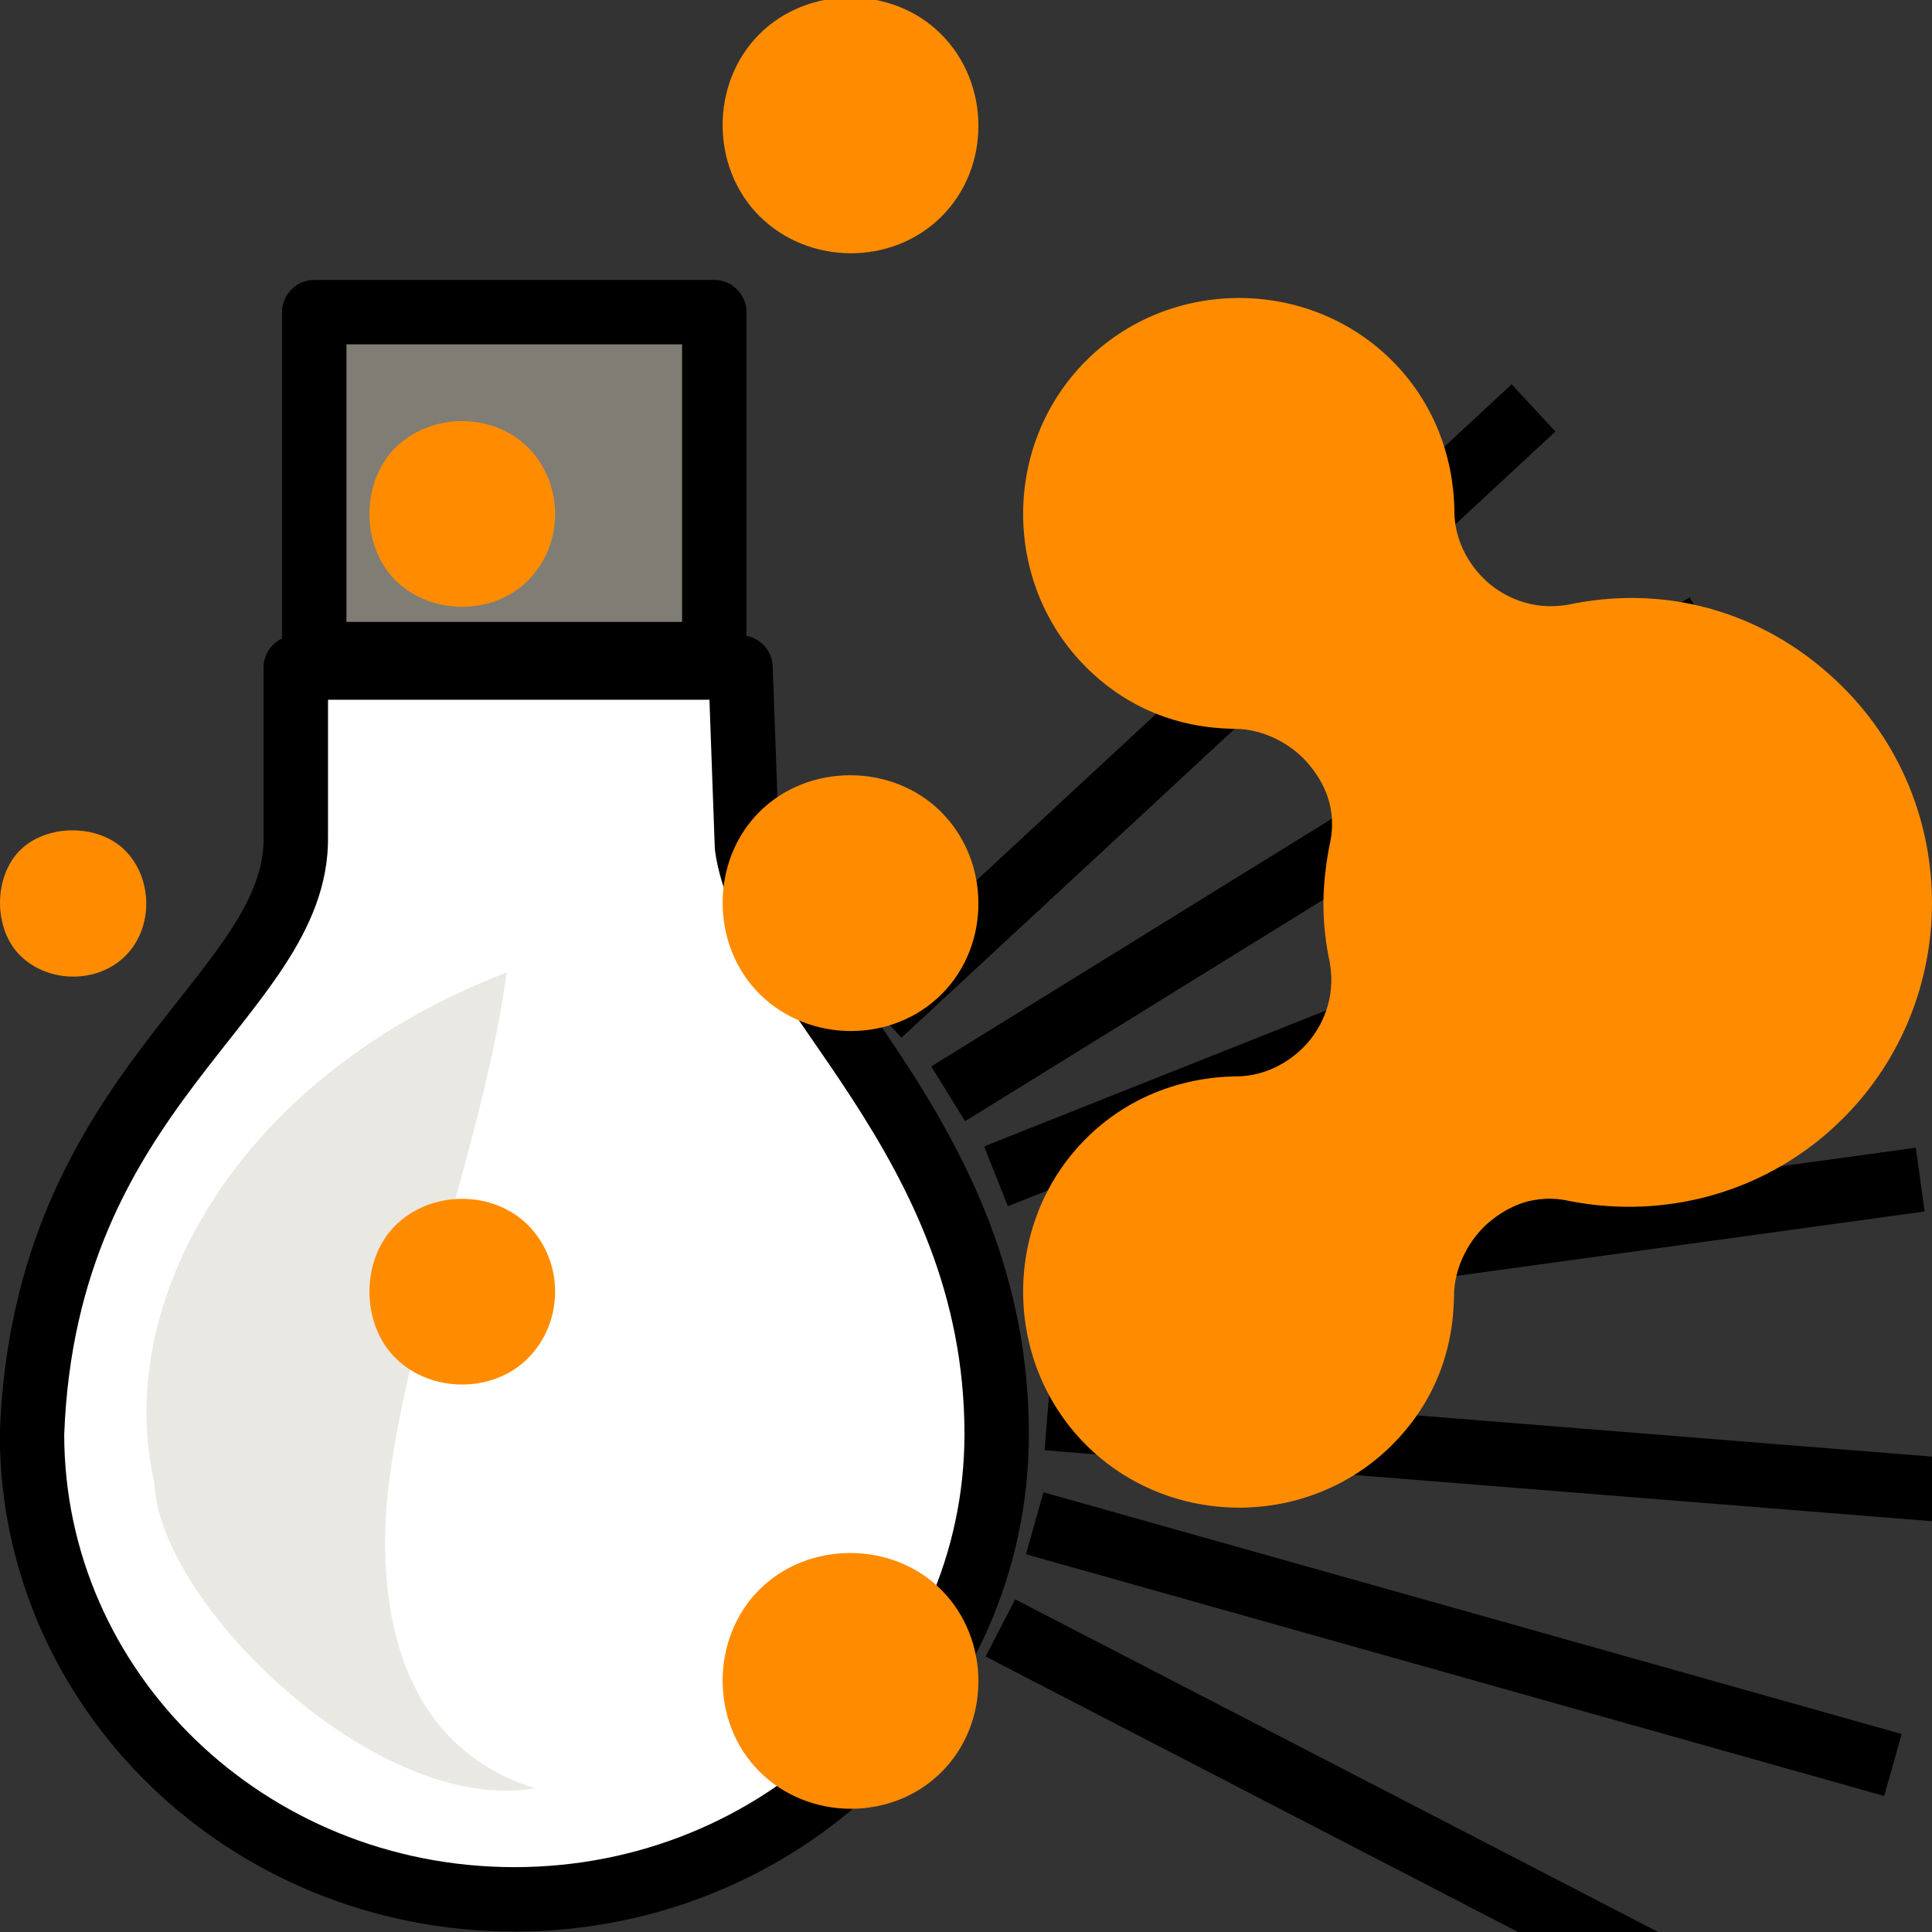 <?xml version="1.0" encoding="UTF-8" standalone="no"?>
<svg
   xmlns:dc="http://purl.org/dc/elements/1.1/"
   xmlns:cc="http://creativecommons.org/ns#"
   xmlns:rdf="http://www.w3.org/1999/02/22-rdf-syntax-ns#"
   xmlns:svg="http://www.w3.org/2000/svg"
   xmlns="http://www.w3.org/2000/svg"
   xmlns:xlink="http://www.w3.org/1999/xlink"
   xmlns:sodipodi="http://sodipodi.sourceforge.net/DTD/sodipodi-0.dtd"
   xmlns:inkscape="http://www.inkscape.org/namespaces/inkscape"
   width="30px"
   height="30px"
   id="svg4046"
   sodipodi:version="0.32"
   inkscape:version="0.46"
   sodipodi:docbase="/home/daniel/projects/k3d_artwork/Icon_parts"
   sodipodi:docname="LuxRenderPointLight.svg"
   preserveAspectRatio="xMidYMid meet"
   zoomAndPan="magnify"
   version="1.0"
   contentScriptType="text/ecmascript"
   contentStyleType="text/css"
   inkscape:export-filename="/home/daniel/projects/k3d_artwork/Icon_parts/K3D_icon_template_1.svg.png"
   inkscape:export-xdpi="90"
   inkscape:export-ydpi="90"
   inkscape:output_extension="org.inkscape.output.svg.inkscape">
  <rect width="100%" height="100%" fill="#333333" stroke="none"/>
  <defs
     id="defs3">
    <inkscape:perspective
       sodipodi:type="inkscape:persp3d"
       inkscape:vp_x="0 : 15 : 1"
       inkscape:vp_y="0 : 1000 : 0"
       inkscape:vp_z="30 : 15 : 1"
       inkscape:persp3d-origin="15 : 10 : 1"
       id="perspective22" />
    <linearGradient
       id="linearGradient3204">
      <stop
         id="stop3206"
         offset="0"
         style="stop-color:#5c5c5c;stop-opacity:1;" />
      <stop
         id="stop3208"
         offset="1"
         style="stop-color:#bab5ab;stop-opacity:0;" />
    </linearGradient>
    <marker
       inkscape:stockid="Arrow2Lend"
       orient="auto"
       refY="0.0"
       refX="0.0"
       id="Arrow2Lend"
       style="overflow:visible;">
      <path
         id="path3133"
         style="font-size:12.0;fill-rule:evenodd;stroke-width:0.625;stroke-linejoin:round;"
         d="M 8.719,4.034 L -2.207,0.016 L 8.719,-4.002 C 6.973,-1.63 6.983,1.616 8.719,4.034 z "
         transform="scale(1.1) rotate(180) translate(-5,0)" />
    </marker>
    <linearGradient
       id="linearGradient12426">
      <stop
         id="stop12427"
         offset="0"
         style="stop-color:#eae8e3;stop-opacity:1;" />
      <stop
         id="stop12428"
         offset="1"
         style="stop-color:#807d74;stop-opacity:1;" />
    </linearGradient>
    <linearGradient
       inkscape:collect="always"
       xlink:href="#linearGradient3204"
       id="linearGradient3202"
       x1="2.836"
       y1="3.152"
       x2="26.753"
       y2="26.597"
       gradientUnits="userSpaceOnUse" />
    <linearGradient
       inkscape:collect="always"
       xlink:href="#linearGradient3204"
       id="linearGradient3216"
       gradientUnits="userSpaceOnUse"
       x1="2.836"
       y1="3.152"
       x2="26.753"
       y2="26.597" />
  </defs>
  <sodipodi:namedview
     id="base"
     pagecolor="#ffffff"
     bordercolor="#666666"
     borderopacity="1.0"
     inkscape:pageopacity="0.0"
     inkscape:pageshadow="2"
     inkscape:zoom="21.15646"
     inkscape:cx="15.454897"
     inkscape:cy="13.545032"
     inkscape:current-layer="g5914"
     inkscape:window-width="1680"
     inkscape:window-height="1015"
     inkscape:window-x="0"
     inkscape:window-y="6"
     showguides="true"
     inkscape:guide-bbox="true"
     showgrid="true"
     inkscape:snap-global="false">
    <inkscape:grid
       type="xygrid"
       id="grid3185"
       visible="true"
       enabled="true"
       empspacing="10"
       dotted="false"
       color="#0082ff"
       opacity="0.125"
       empcolor="#2b00ff"
       empopacity="0.251" />
    <inkscape:grid
       type="axonomgrid"
       id="grid3187"
       units="px"
       visible="true"
       enabled="true"
       color="#ff005c"
       opacity="0.125"
       empcolor="#d700ff"
       empopacity="0.125"
       spacingy="3.855px"
       gridanglex="30"
       gridanglez="30"
       empspacing="10"
       originx="1.6px"
       originy="-0.4px" />
  </sodipodi:namedview>
  <g
     inkscape:label="Layer 1"
     inkscape:groupmode="layer"
     id="layer1">
    <g
       id="g5950">
      <g
         transform="translate(0,4.332)"
         id="g5914">
        <g
           id="g4486"
           transform="translate(53.279,82.13)">
          <path
             style="fill:#ffffff;fill-opacity:1;fill-rule:evenodd;stroke:#000000;stroke-width:0.776;stroke-linecap:square;stroke-linejoin:round;stroke-dashoffset:0"
             d="M 12.842,9.528 L 12.842,11.563 C 12.87,13.491 9.819,14.548 9.664,18.762 C 9.664,21.851 12.257,24.367 15.475,24.367 C 18.692,24.367 21.285,21.851 21.285,18.762 C 21.285,15.188 18.502,13.344 18.277,11.686 L 18.199,9.528 L 12.842,9.528 z"
             id="path4561"
             sodipodi:nodetypes="cccccccc"
             transform="matrix(1.289,0,0,1.289,-65.239,-88.378)" />
          <rect
             style="fill:#807d74;fill-rule:evenodd;stroke:#000000;stroke-width:0.776;stroke-linecap:square;stroke-linejoin:round;stroke-dashoffset:0"
             id="rect4562"
             width="4.819"
             height="4.119"
             x="13.064"
             y="5.247"
             transform="matrix(1.289,0,0,1.289,-65.239,-88.378)" />
          <path
             style="fill:#eae8e3;fill-opacity:1;fill-rule:evenodd;stroke:#000000;stroke-width:0"
             d="M 15.382,13.201 C 12.13,14.454 10.636,17.18 11.138,19.346 C 11.188,20.799 13.812,23.361 15.722,23.029 C 14.019,22.495 13.803,20.714 13.961,19.368 C 14.214,17.375 15.104,15.229 15.382,13.201 z"
             id="path4563"
             sodipodi:nodetypes="ccccc"
             transform="matrix(1.289,0,0,1.289,-65.239,-88.378)" />
        </g>
        <g
           id="g5904"
           transform="matrix(0.992,0.124,-0.124,0.992,19.747,-3.103)"
           inkscape:transform-center-x="-12.259925"
           inkscape:transform-center-y="-2.1180612">
          <g
             transform="translate(0.142,-0.614)"
             style="fill:#000000;fill-opacity:0"
             id="g5878">
            <path
               style="fill:#000000;fill-opacity:0;fill-rule:evenodd;stroke:#000000;stroke-width:1px;stroke-linecap:butt;stroke-linejoin:miter;stroke-opacity:1"
               d="M -1.34,25.007 L 5.091,27.377 L 11.655,29.796"
               id="path5361"
               sodipodi:nodetypes="ccc"
               inkscape:transform-center-x="-14.587184"
               inkscape:transform-center-y="4.8422145" />
            <path
               inkscape:transform-center-y="1.8047545"
               inkscape:transform-center-x="-15.263546"
               sodipodi:nodetypes="ccc"
               id="path10169"
               d="M -1.013,23.328 L 5.764,24.353 L 12.68,25.4"
               style="fill:#000000;fill-opacity:0;fill-rule:evenodd;stroke:#000000;stroke-width:1px;stroke-linecap:butt;stroke-linejoin:miter;stroke-opacity:1" />
            <path
               style="fill:#000000;fill-opacity:0;fill-rule:evenodd;stroke:#000000;stroke-width:1px;stroke-linecap:butt;stroke-linejoin:miter;stroke-opacity:1"
               d="M -1.023,21.684 L 5.824,21.378 L 12.812,21.067"
               id="path10171"
               sodipodi:nodetypes="ccc"
               inkscape:transform-center-x="-15.324197"
               inkscape:transform-center-y="-1.1840405" />
            <path
               inkscape:transform-center-y="-4.4469375"
               inkscape:transform-center-x="-14.712502"
               sodipodi:nodetypes="ccc"
               id="path10173"
               d="M -1.407,19.899 L 5.214,18.131 L 11.973,16.325"
               style="fill:#000000;fill-opacity:0;fill-rule:evenodd;stroke:#000000;stroke-width:1px;stroke-linecap:butt;stroke-linejoin:miter;stroke-opacity:1" />
            <path
               style="fill:#000000;fill-opacity:0;fill-rule:evenodd;stroke:#000000;stroke-width:1px;stroke-linecap:butt;stroke-linejoin:miter;stroke-opacity:1"
               d="M -2.278,18.055 L 3.728,14.753 L 9.857,11.382"
               id="path10175"
               sodipodi:nodetypes="ccc"
               inkscape:transform-center-x="-13.219574"
               inkscape:transform-center-y="-7.8406515" />
            <path
               inkscape:transform-center-y="-10.028094"
               inkscape:transform-center-x="-11.647758"
               sodipodi:nodetypes="ccc"
               id="path10177"
               d="M -3.174,16.876 L 2.163,12.576 L 7.61,8.186"
               style="fill:#000000;fill-opacity:0;fill-rule:evenodd;stroke:#000000;stroke-width:1px;stroke-linecap:butt;stroke-linejoin:miter;stroke-opacity:1" />
            <path
               style="fill:#000000;fill-opacity:0;fill-rule:evenodd;stroke:#000000;stroke-width:1px;stroke-linecap:butt;stroke-linejoin:miter;stroke-opacity:1"
               d="M -4.384,15.779 L 0.026,10.532 L 4.527,5.177"
               id="path10179"
               sodipodi:nodetypes="ccc"
               inkscape:transform-center-x="-9.501509"
               inkscape:transform-center-y="-12.081154" />
          </g>
        </g>
      </g>
      <path
         d="M 11.791,0.531 C 12.55,-0.229 13.854,-0.229 14.614,0.531 C 15.379,1.296 15.39,2.593 14.621,3.361 C 13.852,4.13 12.556,4.119 11.791,3.354 C 11.031,2.594 11.031,1.291 11.791,0.531 z M 6.137,6.954 C 6.683,6.409 7.647,6.396 8.198,6.947 C 8.76,7.509 8.76,8.453 8.198,9.015 C 7.647,9.566 6.683,9.553 6.137,9.007 C 5.603,8.473 5.603,7.489 6.137,6.954 z M 0.31,13.204 C 0.724,12.79 1.527,12.79 1.941,13.204 C 2.372,13.635 2.388,14.402 1.948,14.842 C 1.509,15.281 0.742,15.266 0.31,14.834 C -0.103,14.421 -0.103,13.618 0.31,13.204 z M 16.863,5.603 C 18.164,4.302 20.317,4.302 21.618,5.603 C 22.252,6.237 22.57,7.069 22.584,7.928 C 22.579,8.415 22.845,8.839 23.15,9.083 C 23.414,9.294 23.864,9.507 24.448,9.37 C 25.944,9.084 27.47,9.523 28.622,10.675 C 30.459,12.512 30.459,15.526 28.622,17.363 C 27.473,18.512 25.883,18.939 24.388,18.653 C 23.805,18.516 23.396,18.759 23.15,18.955 C 22.834,19.209 22.572,19.661 22.577,20.148 C 22.562,21.006 22.255,21.798 21.618,22.435 C 20.317,23.736 18.164,23.736 16.863,22.435 C 15.562,21.134 15.562,18.981 16.863,17.68 C 17.497,17.046 18.329,16.728 19.188,16.714 C 19.674,16.718 20.098,16.453 20.342,16.148 C 20.554,15.883 20.767,15.434 20.629,14.849 C 20.515,14.249 20.529,13.733 20.644,13.128 C 20.782,12.545 20.539,12.136 20.342,11.891 C 20.089,11.574 19.637,11.312 19.15,11.317 C 18.291,11.302 17.5,10.995 16.863,10.358 C 15.562,9.057 15.562,6.904 16.863,5.603 z M 11.791,12.608 C 12.55,11.848 13.854,11.848 14.614,12.608 C 15.379,13.373 15.39,14.669 14.621,15.438 C 13.852,16.207 12.556,16.196 11.791,15.431 C 11.031,14.671 11.031,13.367 11.791,12.608 z M 6.137,19.031 C 6.683,18.485 7.647,18.472 8.198,19.023 C 8.76,19.585 8.76,20.529 8.198,21.091 C 7.647,21.643 6.683,21.629 6.137,21.084 C 5.603,20.549 5.603,19.565 6.137,19.031 z M 11.791,24.684 C 12.55,23.925 13.854,23.925 14.614,24.684 C 15.379,25.45 15.39,26.746 14.621,27.515 C 13.852,28.284 12.556,28.273 11.791,27.507 C 11.031,26.748 11.031,25.444 11.791,24.684 z"
         id="path2391"
         style="fill:#ff8c00;stroke:none;stroke-width:0.1;stroke-miterlimit:4"
         inkscape:export-filename="C:\Users\Lars\Desktop\text3426.png"
         inkscape:export-xdpi="90"
         inkscape:export-ydpi="90" />
    </g>
  </g>
</svg>
